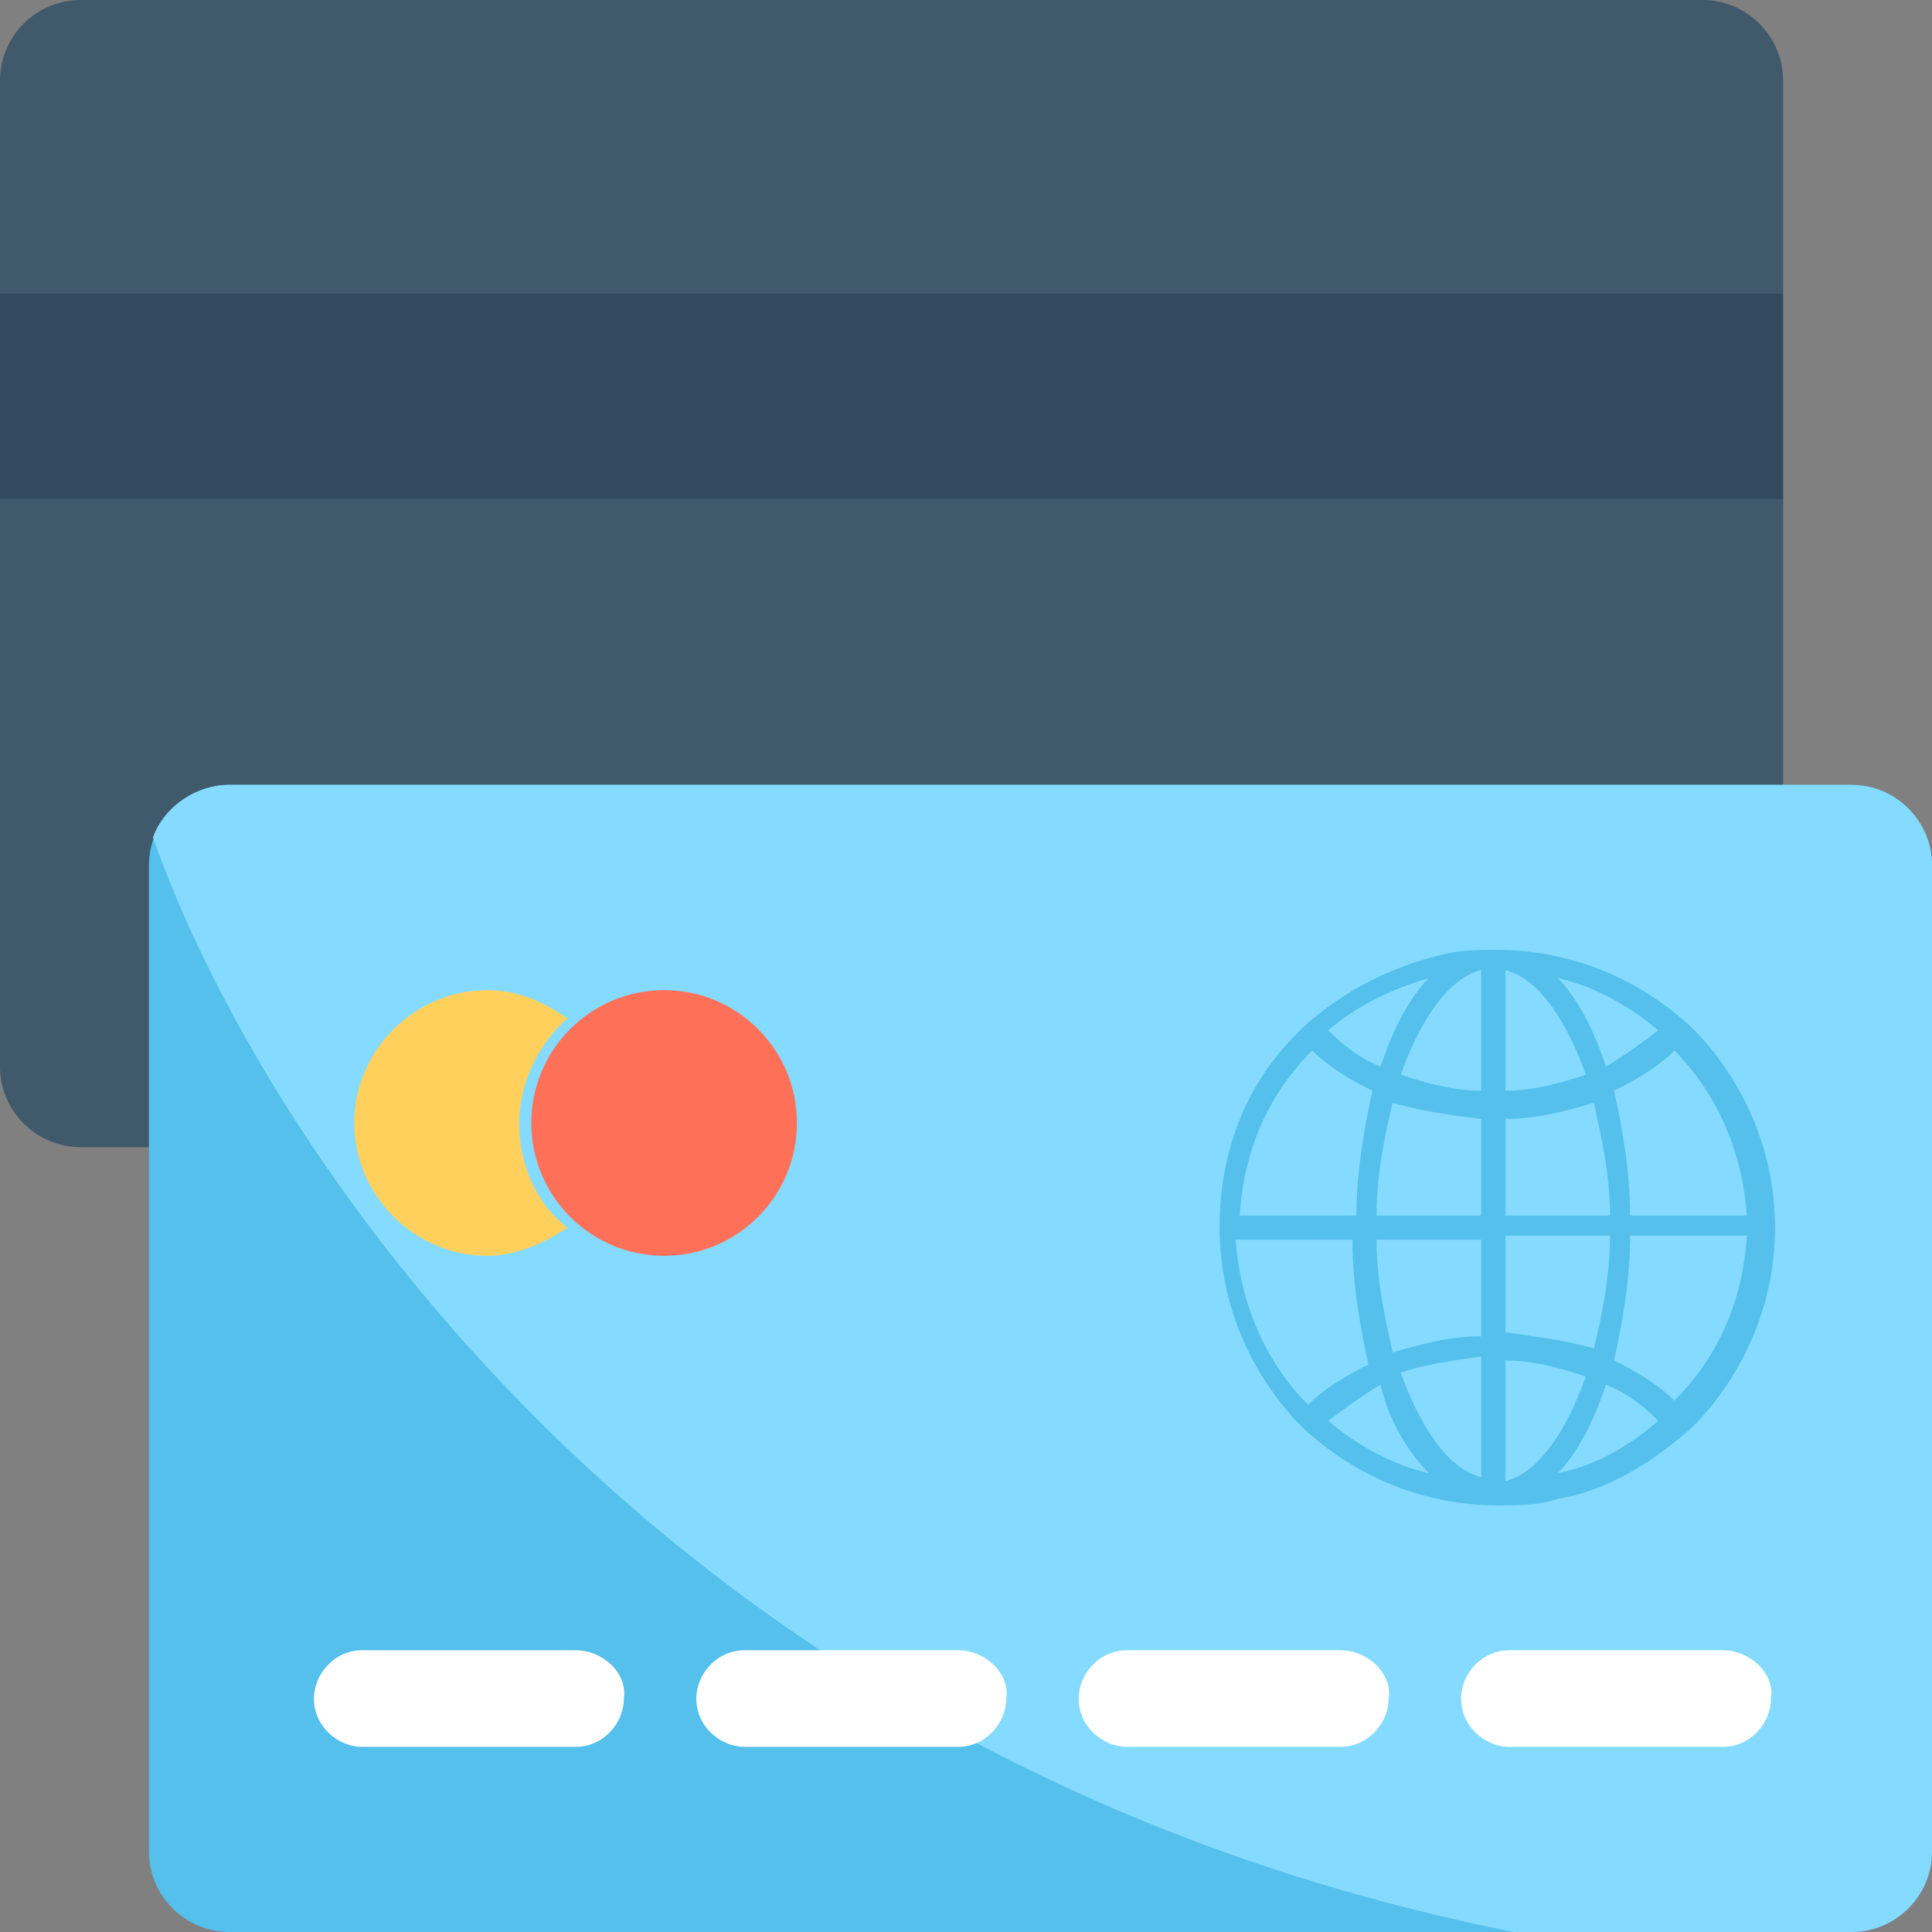 <?xml version="1.0" encoding="utf-8"?>
<!-- Generator: Adobe Illustrator 18.0.0, SVG Export Plug-In . SVG Version: 6.00 Build 0)  -->
<!DOCTYPE svg PUBLIC "-//W3C//DTD SVG 1.1//EN" "http://www.w3.org/Graphics/SVG/1.1/DTD/svg11.dtd">
<svg version="1.1" id="Layer_1" xmlns="http://www.w3.org/2000/svg" xmlns:xlink="http://www.w3.org/1999/xlink" x="0px" y="0px"
	 viewBox="0 0 48 48" enable-background="new 0 0 48 48" xml:space="preserve">
<rect x="0" y="0" width="48" height="48" fill="#808080" stroke="none"/>
<g>
	<path fill="#40596B" d="M42.3,0H2C0.9,0,0,0.9,0,2v24.5c0,1.1,0.9,2,2,2h40.3c1.1,0,2-0.9,2-2V2C44.3,0.9,43.4,0,42.3,0z"/>
	<path fill="#54C0EB" d="M46,19.5H5.7c-1.1,0-2,0.9-2,2V46c0,1.1,0.9,2,2,2H46c1.1,0,2-0.9,2-2V21.5C48,20.4,47.1,19.5,46,19.5z"/>
	<rect x="0" y="7.3" fill="#334A5E" width="44.3" height="5.1"/>
	<path fill="#84DBFF" d="M46,19.5H5.7c-0.8,0-1.6,0.5-1.9,1.3C6.3,28,16.1,43.7,37.6,48H46c1.1,0,2-0.9,2-2V21.5
		C48,20.4,47.1,19.5,46,19.5z"/>
	<g>
		<path fill="#54C0EB" d="M44.1,30.5c0-1.8-0.7-3.5-1.9-4.8l0,0l-0.2-0.2c-1.3-1.2-3-1.9-4.8-1.9c-0.4,0-0.9,0-1.3,0.1
			c-1.3,0.3-2.5,0.9-3.5,1.8l0,0v0l-0.2,0.2l0,0c-1.3,1.3-1.9,3-1.9,4.8c0,1.8,0.7,3.5,1.9,4.8l0,0l0.2,0.2c1.3,1.2,3,1.9,4.8,1.9
			c0.4,0,0.9,0,1.3-0.1c0.3-0.1,0.5-0.1,0.8-0.2c1-0.3,1.9-0.9,2.7-1.6l0,0l0,0l0.2-0.2l0,0C43.4,34,44.1,32.3,44.1,30.5z
			 M40.5,30.2c0-1.1-0.2-2.2-0.4-3.1c0.6-0.3,1.1-0.6,1.5-1c1.1,1.1,1.7,2.6,1.8,4.1H40.5z M37.4,24.1c0.8,0.2,1.5,1.2,2,2.6
			c-0.6,0.2-1.3,0.4-2,0.4V24.1z M36.8,24.1v3c-0.7,0-1.4-0.2-2-0.4C35.3,25.3,36,24.3,36.8,24.1z M36.8,27.8v2.4h-2.6
			c0-1,0.2-2,0.4-2.8C35.3,27.6,36,27.7,36.8,27.8z M36.8,30.8v2.4c-0.8,0-1.5,0.2-2.2,0.4c-0.2-0.9-0.4-1.8-0.4-2.8H36.8z
			 M36.8,33.7v3c-0.8-0.2-1.5-1.2-2-2.6C35.4,33.9,36.1,33.8,36.8,33.7z M37.4,36.8v-3c0.7,0,1.4,0.2,2,0.4
			C38.9,35.6,38.2,36.6,37.4,36.8z M37.4,33.1v-2.4H40c0,1-0.2,2-0.4,2.8C38.9,33.3,38.1,33.2,37.4,33.1z M37.4,30.2v-2.4
			c0.8,0,1.5-0.2,2.2-0.4c0.2,0.9,0.4,1.8,0.4,2.8H37.4z M38.7,24.3c0.9,0.2,1.8,0.7,2.5,1.3c-0.4,0.3-0.8,0.6-1.3,0.9
			C39.6,25.6,39.2,24.8,38.7,24.3z M35.5,24.3c-0.5,0.5-0.9,1.3-1.2,2.2c-0.5-0.2-0.9-0.5-1.3-0.9C33.7,25,34.5,24.6,35.5,24.3z
			 M34.1,27.1c-0.2,0.9-0.4,2-0.4,3.1h-2.9c0.1-1.6,0.7-3,1.8-4.1C33,26.5,33.5,26.8,34.1,27.1z M33.6,30.8c0,1.1,0.2,2.2,0.4,3.1
			c-0.6,0.3-1.1,0.6-1.5,1c-1.1-1.1-1.7-2.6-1.8-4.1H33.6z M35.5,36.6c-0.9-0.2-1.8-0.7-2.5-1.3c0.4-0.3,0.8-0.6,1.3-0.9
			C34.5,35.3,35,36.1,35.5,36.6z M38.7,36.6c0.5-0.5,0.9-1.3,1.2-2.2c0.5,0.2,0.9,0.5,1.3,0.9C40.5,35.9,39.7,36.4,38.7,36.6z
			 M40.1,33.8c0.2-0.9,0.4-2,0.4-3.1h2.9c-0.1,1.6-0.7,3-1.8,4.1C41.2,34.4,40.7,34.1,40.1,33.8z"/>
	</g>
	<g>
		<path fill="#FFFFFF" d="M14.3,41H9c-0.7,0-1.2,0.6-1.2,1.2c0,0.7,0.6,1.2,1.2,1.2h5.3c0.7,0,1.2-0.6,1.2-1.2
			C15.6,41.6,15,41,14.3,41z"/>
		<path fill="#FFFFFF" d="M23.8,41h-5.3c-0.7,0-1.2,0.6-1.2,1.2c0,0.7,0.6,1.2,1.2,1.2h5.3c0.7,0,1.2-0.6,1.2-1.2
			C25.1,41.6,24.5,41,23.8,41z"/>
		<path fill="#FFFFFF" d="M33.3,41H28c-0.7,0-1.2,0.6-1.2,1.2c0,0.7,0.6,1.2,1.2,1.2h5.3c0.7,0,1.2-0.6,1.2-1.2
			C34.6,41.6,34,41,33.3,41z"/>
		<path fill="#FFFFFF" d="M42.8,41h-5.3c-0.7,0-1.2,0.6-1.2,1.2c0,0.7,0.6,1.2,1.2,1.2h5.3c0.7,0,1.2-0.6,1.2-1.2
			C44.1,41.6,43.5,41,42.8,41z"/>
	</g>
	<g>
		<circle fill="#FF7058" cx="16.5" cy="27.9" r="3.3"/>
		<path fill="#FFD15C" d="M12.9,27.9c0-1,0.5-2,1.2-2.6c-0.6-0.4-1.2-0.7-2-0.7c-1.8,0-3.3,1.5-3.3,3.3c0,1.8,1.5,3.3,3.3,3.3
			c0.7,0,1.4-0.3,2-0.7C13.3,29.9,12.9,28.9,12.9,27.9z"/>
	</g>
</g>
</svg>
